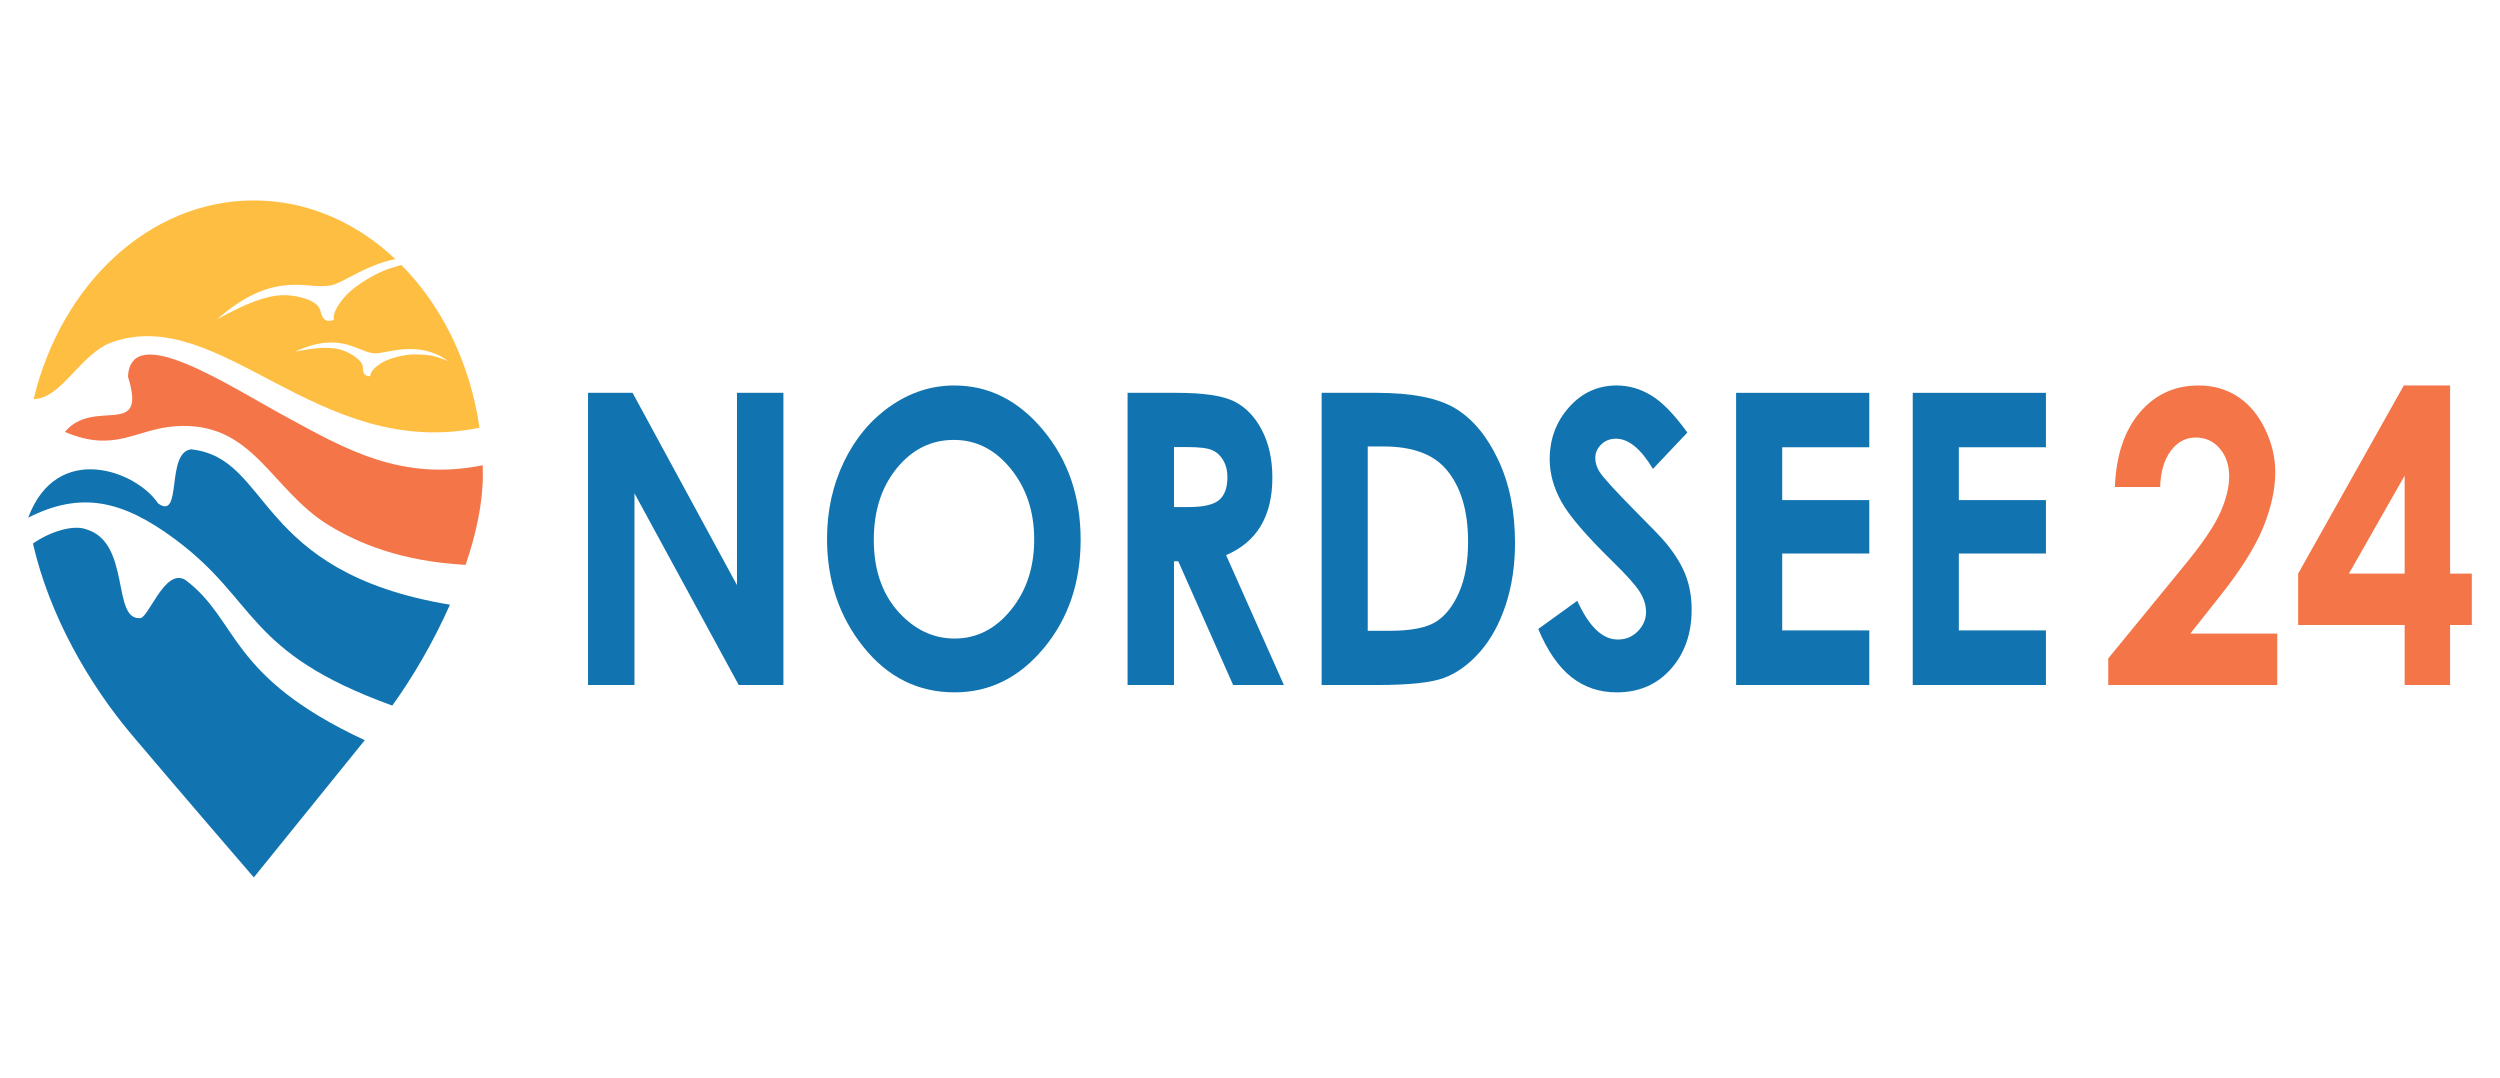 <svg width="167" height="72" viewBox="0 0 167 72" fill="none" xmlns="http://www.w3.org/2000/svg">
<path d="M22.978 23.432C22.125 23.102 21.029 23.226 19.696 23.497C22.829 22.038 23.97 23.618 25.091 23.604C25.977 23.573 28.015 22.71 29.945 24.126C28.998 23.734 28.623 23.677 27.589 23.675C27.24 23.675 26.065 23.839 25.367 24.318C25.103 24.501 24.735 24.812 24.733 25.128C24.184 25.148 24.257 24.683 24.234 24.485C24.177 24.033 23.428 23.604 22.978 23.432ZM22.33 19.002C23.164 18.706 24.602 17.661 26.411 17.309C23.81 14.854 20.525 13.389 16.955 13.389C9.971 13.389 4.079 18.999 2.248 26.657C4.107 26.646 5.389 23.596 7.495 22.856C14.752 20.314 21.213 30.794 32.03 28.571C31.406 24.236 29.509 20.422 26.814 17.703C26.562 17.771 26.284 17.856 25.961 17.957C25.459 18.116 23.812 18.892 22.959 19.908C22.636 20.294 22.205 20.909 22.302 21.369C21.515 21.649 21.473 20.943 21.373 20.669C21.147 20.04 19.924 19.766 19.22 19.724C17.882 19.642 16.338 20.325 14.498 21.33C18.558 17.78 20.716 19.541 22.33 19.002Z" fill="#FEBE41"/>
<path d="M2.201 36.308C3.292 41.072 5.895 45.654 8.862 49.156C12.337 53.261 16.955 58.611 16.955 58.611C16.955 58.611 20.848 53.786 24.363 49.449L24.356 49.441C15.177 45.166 15.975 41.424 12.377 38.737C10.978 37.894 9.885 41.447 9.314 41.291C7.476 41.356 8.727 36.254 5.782 35.365C4.934 35.029 3.374 35.487 2.201 36.308Z" fill="#1174B0"/>
<path d="M1.883 34.581C5.403 32.797 8.162 33.407 11.67 36.003C17.269 40.151 16.345 43.557 26.187 47.127L26.199 47.141C27.563 45.253 28.953 42.886 30.056 40.394C16.922 38.21 18.176 30.588 12.757 30.015C11.058 30.241 12.205 34.818 10.556 33.624C9.111 31.446 3.791 29.453 1.883 34.581Z" fill="#1174B0"/>
<path d="M4.335 28.85C7.67 30.278 9.062 28.666 11.689 28.475C16.92 28.088 18.051 32.687 21.958 35.083C23.925 36.288 26.786 37.499 31.102 37.733C31.814 35.653 32.254 33.579 32.254 31.706C32.254 31.497 32.252 31.285 32.245 31.079C26.819 32.177 23.067 29.99 19.264 27.927C15.245 25.758 8.737 21.395 8.549 25.162C9.868 29.378 6.284 26.516 4.335 28.85Z" fill="#F37548"/>
<path d="M39.28 26.241H42.256L49.23 39.085V26.241H52.332V45.759H49.347L42.383 32.955V45.759H39.28V26.241Z" fill="#1174B0"/>
<path d="M63.716 29.386C62.207 29.386 60.939 30.014 59.912 31.27C58.884 32.526 58.37 34.123 58.37 36.06C58.37 38.218 59.017 39.925 60.311 41.182C61.317 42.164 62.47 42.654 63.771 42.654C65.243 42.654 66.496 42.017 67.531 40.744C68.566 39.47 69.084 37.9 69.084 36.033C69.084 34.176 68.562 32.603 67.52 31.316C66.478 30.029 65.209 29.386 63.716 29.386ZM63.749 25.75C66.055 25.75 68.038 26.75 69.697 28.749C71.356 30.748 72.186 33.185 72.186 36.06C72.186 38.908 71.367 41.319 69.73 43.291C68.093 45.264 66.106 46.25 63.771 46.25C61.325 46.25 59.292 45.238 57.674 43.212C56.055 41.186 55.246 38.78 55.246 35.994C55.246 34.127 55.623 32.411 56.377 30.845C57.13 29.28 58.167 28.039 59.486 27.124C60.805 26.208 62.226 25.75 63.749 25.75Z" fill="#1174B0"/>
<path d="M78.424 33.871H79.396C80.383 33.871 81.062 33.715 81.434 33.404C81.805 33.094 81.992 32.579 81.992 31.86C81.992 31.435 81.899 31.064 81.715 30.749C81.531 30.434 81.284 30.207 80.975 30.07C80.666 29.932 80.099 29.864 79.274 29.864H78.424V33.871ZM75.322 26.241H78.609C80.409 26.241 81.691 26.433 82.454 26.818C83.218 27.203 83.832 27.842 84.297 28.735C84.761 29.629 84.994 30.686 84.994 31.907C84.994 33.19 84.737 34.262 84.224 35.124C83.711 35.987 82.937 36.639 81.903 37.082L85.764 45.759H82.373L78.708 37.493H78.424V45.759H75.322V26.241Z" fill="#1174B0"/>
<path d="M91.365 29.824V42.137H92.805C94.223 42.137 95.252 41.943 95.891 41.553C96.53 41.163 97.052 40.508 97.458 39.587C97.865 38.666 98.068 37.532 98.068 36.186C98.068 34.114 97.584 32.507 96.616 31.364C95.745 30.337 94.345 29.824 92.418 29.824H91.365ZM88.285 26.241H91.96C94.329 26.241 96.089 26.593 97.24 27.296C98.391 27.999 99.34 29.142 100.085 30.726C100.831 32.309 101.203 34.158 101.203 36.272C101.203 37.776 100.995 39.158 100.578 40.419C100.161 41.679 99.585 42.725 98.851 43.557C98.116 44.388 97.321 44.963 96.465 45.282C95.609 45.6 94.126 45.759 92.015 45.759H88.285V26.241Z" fill="#1174B0"/>
<path d="M112.714 28.895L110.417 31.323C109.61 29.979 108.789 29.306 107.953 29.306C107.546 29.306 107.213 29.437 106.954 29.698C106.695 29.959 106.565 30.253 106.565 30.58C106.565 30.907 106.658 31.217 106.843 31.509C107.094 31.898 107.853 32.734 109.118 34.017C110.302 35.202 111.019 35.95 111.271 36.259C111.9 37.02 112.345 37.747 112.608 38.442C112.871 39.136 113.002 39.895 113.002 40.717C113.002 42.318 112.54 43.641 111.616 44.685C110.692 45.728 109.487 46.25 108 46.25C106.84 46.25 105.828 45.91 104.967 45.228C104.105 44.547 103.368 43.477 102.754 42.017L105.362 40.133C106.146 41.858 107.048 42.721 108.069 42.721C108.601 42.721 109.049 42.535 109.412 42.164C109.774 41.792 109.956 41.363 109.956 40.876C109.956 40.434 109.818 39.992 109.545 39.55C109.271 39.108 108.668 38.431 107.736 37.52C105.96 35.786 104.814 34.448 104.295 33.506C103.778 32.564 103.519 31.624 103.519 30.686C103.519 29.333 103.949 28.172 104.811 27.203C105.672 26.235 106.735 25.75 108 25.75C108.814 25.75 109.588 25.976 110.324 26.427C111.06 26.878 111.857 27.701 112.714 28.895Z" fill="#1174B0"/>
<path d="M115.972 26.241H124.869V29.877H119.052V33.406H124.869V36.975H119.052V42.111H124.869V45.759H115.972V26.241Z" fill="#1174B0"/>
<path d="M127.771 26.241H136.668V29.877H130.851V33.406H136.668V36.975H130.851V42.111H136.668V45.759H127.771V26.241Z" fill="#1174B0"/>
<path d="M144.299 32.531H141.274C141.355 30.425 141.908 28.769 142.931 27.561C143.954 26.354 145.266 25.75 146.869 25.75C147.859 25.75 148.732 26 149.49 26.5C150.247 27 150.853 27.721 151.307 28.663C151.761 29.605 151.988 30.562 151.988 31.535C151.988 32.694 151.712 33.941 151.162 35.277C150.612 36.613 149.604 38.192 148.142 40.014L146.313 42.323H152.121V45.759H140.831V43.982L145.872 37.825C147.091 36.347 147.901 35.16 148.304 34.262C148.707 33.364 148.908 32.553 148.908 31.827C148.908 31.075 148.699 30.454 148.282 29.963C147.865 29.472 147.327 29.227 146.67 29.227C146.005 29.227 145.451 29.523 145.008 30.116C144.565 30.708 144.329 31.513 144.299 32.531Z" fill="#F37548"/>
<path d="M160.63 38.316V31.774L156.908 38.316H160.63ZM160.574 25.75H163.666V38.316H165.117V41.752H163.666V45.759H160.63V41.752H153.517V38.316L160.574 25.75Z" fill="#F37548"/>
</svg>

